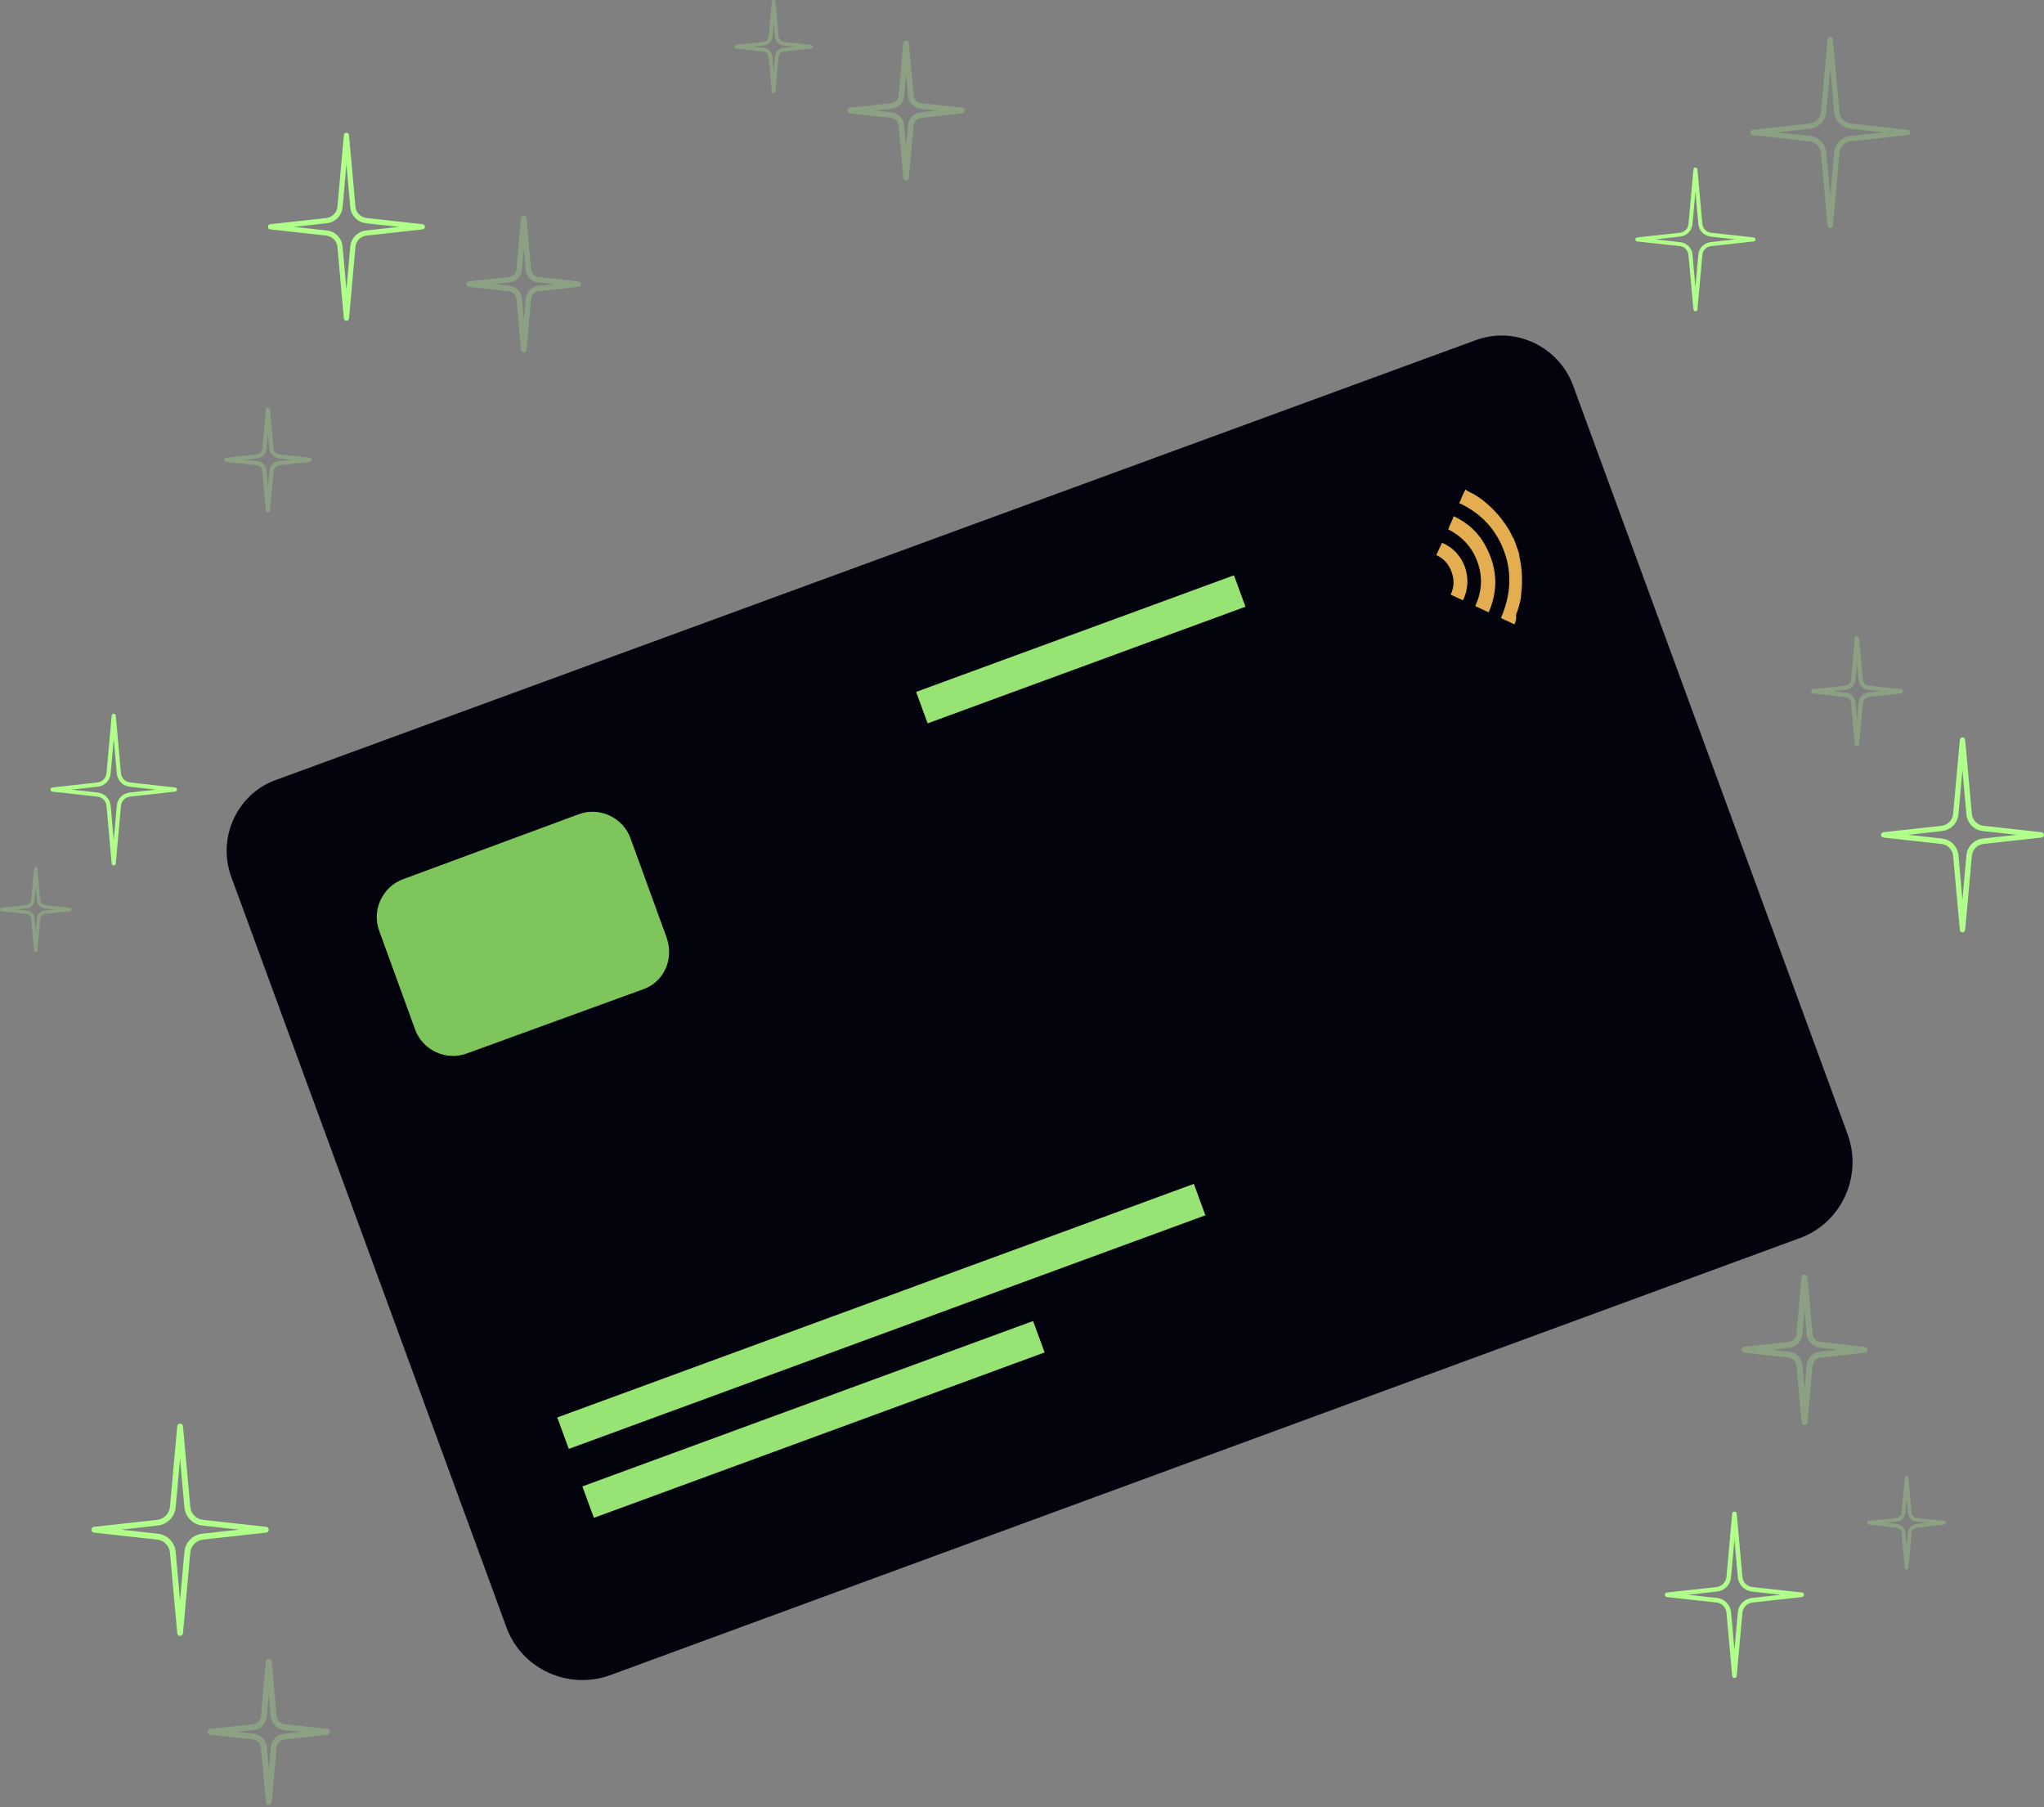 <svg width="250" height="221" viewBox="0 0 250 221" fill="none" xmlns="http://www.w3.org/2000/svg">
<rect x="0" y="0" width="250" height="221" fill="#808080" stroke="none"/>
<path d="M22.029 200.07C21.849 200.07 21.696 199.926 21.678 199.745L20.785 189.876C20.712 189.055 20.063 188.388 19.233 188.298L11.493 187.441C11.313 187.422 11.177 187.269 11.177 187.089C11.177 186.908 11.313 186.755 11.493 186.737L19.233 185.88C20.054 185.79 20.712 185.122 20.785 184.301L21.678 174.432C21.696 174.252 21.849 174.107 22.029 174.107C22.219 174.107 22.372 174.252 22.381 174.432L23.274 184.301C23.347 185.131 24.005 185.79 24.826 185.88L32.557 186.737C32.737 186.755 32.873 186.908 32.873 187.089C32.873 187.269 32.737 187.422 32.557 187.441L24.826 188.298C24.005 188.388 23.347 189.055 23.274 189.876L22.381 199.745C22.363 199.926 22.21 200.07 22.029 200.07ZM14.777 187.08L19.305 187.576C20.469 187.702 21.38 188.64 21.488 189.804L22.02 195.731L22.553 189.804C22.661 188.64 23.572 187.702 24.736 187.576L29.264 187.08L24.736 186.574C23.572 186.448 22.661 185.51 22.553 184.346L22.02 178.42L21.488 184.346C21.38 185.51 20.469 186.448 19.305 186.574L14.777 187.08Z" fill="#B0FF8B"/>
<g opacity="0.5">
<path opacity="0.5" d="M32.873 220.763C32.693 220.763 32.531 220.619 32.522 220.439L31.917 213.718C31.872 213.213 31.466 212.798 30.961 212.744L25.693 212.157C25.512 212.139 25.377 211.986 25.377 211.806C25.377 211.625 25.512 211.472 25.693 211.454L30.961 210.867C31.466 210.813 31.872 210.398 31.917 209.893L32.522 203.172C32.54 202.992 32.693 202.848 32.873 202.848C33.054 202.848 33.216 202.992 33.225 203.172L33.83 209.893C33.875 210.398 34.281 210.813 34.786 210.867L40.054 211.454C40.235 211.472 40.37 211.625 40.37 211.806C40.37 211.986 40.235 212.139 40.054 212.157L34.786 212.744C34.281 212.798 33.875 213.213 33.83 213.718L33.225 220.439C33.216 220.619 33.063 220.763 32.873 220.763ZM28.976 211.806L31.042 212.031C31.881 212.121 32.549 212.807 32.63 213.646L32.883 216.424L33.135 213.646C33.207 212.798 33.875 212.121 34.723 212.031L36.789 211.806L34.723 211.58C33.884 211.49 33.216 210.804 33.135 209.965L32.883 207.187L32.63 209.965C32.558 210.813 31.89 211.49 31.042 211.58L28.976 211.806Z" fill="#B0FF8B"/>
</g>
<path d="M13.91 105.838C13.775 105.838 13.667 105.739 13.658 105.604L13.026 98.558C12.972 97.972 12.512 97.494 11.917 97.431L6.396 96.817C6.27 96.799 6.17 96.691 6.17 96.565C6.17 96.438 6.27 96.33 6.396 96.312L11.917 95.699C12.503 95.635 12.972 95.157 13.026 94.571L13.658 87.526C13.667 87.39 13.784 87.291 13.91 87.291C14.046 87.291 14.154 87.39 14.163 87.526L14.794 94.571C14.848 95.157 15.318 95.635 15.904 95.699L21.425 96.312C21.551 96.33 21.65 96.438 21.65 96.565C21.65 96.691 21.551 96.799 21.425 96.817L15.904 97.431C15.318 97.494 14.848 97.972 14.794 98.558L14.163 105.604C14.154 105.739 14.037 105.838 13.91 105.838ZM8.741 96.574L11.971 96.934C12.801 97.025 13.45 97.692 13.531 98.522L13.91 102.753L14.289 98.522C14.361 97.692 15.02 97.025 15.85 96.934L19.079 96.574L15.85 96.213C15.02 96.123 14.37 95.455 14.289 94.625L13.91 90.394L13.531 94.625C13.459 95.455 12.801 96.123 11.971 96.213L8.741 96.574Z" fill="#B0FF8B"/>
<g opacity="0.5">
<path opacity="0.5" d="M4.366 116.458C4.258 116.458 4.168 116.377 4.159 116.269L3.807 112.354C3.78 112.056 3.545 111.821 3.248 111.785L0.18 111.442C0.072 111.433 0 111.343 0 111.235C0 111.127 0.081 111.036 0.18 111.027L3.248 110.685C3.545 110.649 3.78 110.414 3.807 110.116L4.159 106.201C4.168 106.093 4.258 106.012 4.366 106.012C4.474 106.012 4.565 106.093 4.574 106.201L4.925 110.116C4.953 110.414 5.187 110.649 5.485 110.685L8.552 111.027C8.66 111.036 8.732 111.127 8.732 111.235C8.732 111.343 8.651 111.433 8.552 111.442L5.485 111.785C5.187 111.821 4.953 112.056 4.925 112.354L4.574 116.269C4.565 116.377 4.474 116.458 4.366 116.458ZM2.093 111.235L3.293 111.37C3.78 111.424 4.177 111.821 4.222 112.317L4.366 113.941L4.511 112.317C4.556 111.821 4.944 111.424 5.44 111.37L6.639 111.235L5.44 111.1C4.953 111.045 4.556 110.649 4.511 110.152L4.366 108.529L4.222 110.152C4.177 110.649 3.789 111.045 3.293 111.1L2.093 111.235Z" fill="#B0FF8B"/>
</g>
<path d="M212.139 205.221C211.994 205.221 211.877 205.112 211.859 204.968L211.164 197.237C211.11 196.587 210.596 196.064 209.947 195.992L203.885 195.325C203.74 195.306 203.632 195.189 203.632 195.045C203.632 194.901 203.74 194.783 203.885 194.765L209.947 194.098C210.596 194.025 211.101 193.502 211.164 192.862L211.859 185.122C211.868 184.977 211.994 184.869 212.139 184.869C212.283 184.869 212.4 184.977 212.418 185.122L213.113 192.862C213.167 193.511 213.681 194.034 214.331 194.098L220.393 194.765C220.537 194.783 220.646 194.901 220.646 195.045C220.646 195.189 220.537 195.306 220.393 195.325L214.331 195.992C213.681 196.064 213.176 196.587 213.113 197.237L212.418 204.968C212.4 205.112 212.283 205.221 212.139 205.221ZM206.456 195.045L210.01 195.433C210.921 195.532 211.634 196.272 211.724 197.183L212.139 201.829L212.554 197.183C212.635 196.272 213.357 195.541 214.268 195.433L217.822 195.045L214.268 194.648C213.357 194.549 212.644 193.818 212.554 192.907L212.139 188.261L211.724 192.907C211.643 193.818 210.921 194.549 210.01 194.648L206.456 195.045Z" fill="#B0FF8B"/>
<g opacity="0.5">
<path opacity="0.5" d="M233.194 191.97C233.077 191.97 232.977 191.88 232.968 191.763L232.58 187.46C232.553 187.135 232.292 186.874 231.967 186.837L228.593 186.468C228.476 186.459 228.386 186.359 228.386 186.242C228.386 186.125 228.476 186.026 228.593 186.017L231.967 185.647C232.292 185.611 232.553 185.349 232.58 185.024L232.968 180.721C232.977 180.604 233.077 180.514 233.194 180.514C233.311 180.514 233.41 180.604 233.419 180.721L233.807 185.024C233.834 185.349 234.096 185.611 234.421 185.647L237.795 186.017C237.912 186.026 237.993 186.125 237.993 186.242C237.993 186.359 237.903 186.459 237.795 186.468L234.421 186.837C234.096 186.874 233.834 187.135 233.807 187.46L233.419 191.763C233.41 191.88 233.311 191.97 233.194 191.97ZM230.695 186.233L232.012 186.377C232.553 186.44 232.977 186.874 233.031 187.415L233.194 189.192L233.356 187.415C233.401 186.874 233.834 186.44 234.376 186.377L235.693 186.233L234.376 186.089C233.834 186.026 233.41 185.593 233.356 185.051L233.194 183.274L233.031 185.051C232.986 185.593 232.553 186.026 232.012 186.089L230.695 186.233Z" fill="#B0FF8B"/>
</g>
<g opacity="0.5">
<path opacity="0.5" d="M220.709 174.279C220.52 174.279 220.357 174.134 220.348 173.945L219.726 167.035C219.681 166.512 219.266 166.088 218.742 166.033L213.33 165.438C213.14 165.42 213.005 165.258 213.005 165.077C213.005 164.888 213.149 164.734 213.33 164.716L218.742 164.121C219.266 164.067 219.681 163.643 219.726 163.12L220.348 156.219C220.366 156.029 220.52 155.885 220.709 155.885C220.898 155.885 221.061 156.029 221.07 156.219L221.692 163.129C221.737 163.652 222.152 164.076 222.676 164.13L228.088 164.725C228.278 164.743 228.413 164.906 228.413 165.086C228.413 165.276 228.269 165.429 228.088 165.447L222.676 166.042C222.152 166.097 221.737 166.521 221.692 167.044L221.07 173.945C221.061 174.134 220.898 174.279 220.709 174.279ZM216.704 165.077L218.824 165.312C219.69 165.411 220.375 166.106 220.456 166.972L220.718 169.831L220.971 166.972C221.052 166.106 221.737 165.402 222.603 165.303L224.723 165.068L222.603 164.834C221.737 164.734 221.052 164.04 220.971 163.174L220.718 160.314L220.456 163.174C220.375 164.04 219.69 164.743 218.824 164.843L216.704 165.077Z" fill="#B0FF8B"/>
</g>
<path d="M240.032 114.033C239.86 114.033 239.725 113.907 239.707 113.736L238.886 104.669C238.814 103.912 238.219 103.298 237.461 103.217L230.352 102.432C230.19 102.414 230.063 102.27 230.063 102.107C230.063 101.936 230.19 101.801 230.352 101.783L237.461 100.998C238.219 100.917 238.814 100.303 238.886 99.546L239.707 90.479C239.725 90.308 239.86 90.182 240.032 90.182C240.203 90.182 240.338 90.308 240.356 90.479L241.177 99.546C241.25 100.303 241.845 100.917 242.603 100.998L249.711 101.783C249.874 101.801 250 101.945 250 102.107C250 102.279 249.874 102.414 249.711 102.432L242.603 103.217C241.845 103.298 241.241 103.912 241.177 104.669L240.356 113.736C240.338 113.898 240.203 114.033 240.032 114.033ZM233.374 102.098L237.533 102.558C238.597 102.676 239.436 103.533 239.536 104.606L240.023 110.055L240.51 104.606C240.609 103.542 241.448 102.676 242.512 102.558L246.671 102.098L242.512 101.638C241.448 101.521 240.6 100.664 240.51 99.591L240.023 94.142L239.536 99.591C239.436 100.655 238.597 101.521 237.533 101.638L233.374 102.098Z" fill="#B0FF8B"/>
<g opacity="0.5">
<path opacity="0.5" d="M227.123 91.264C226.987 91.264 226.87 91.156 226.852 91.021L226.401 85.978C226.365 85.599 226.067 85.292 225.688 85.247L221.737 84.814C221.602 84.796 221.502 84.688 221.502 84.544C221.502 84.408 221.602 84.291 221.737 84.282L225.688 83.849C226.067 83.804 226.374 83.497 226.401 83.118L226.852 78.076C226.861 77.94 226.978 77.832 227.123 77.832C227.258 77.832 227.375 77.94 227.393 78.076L227.844 83.118C227.88 83.497 228.178 83.804 228.566 83.849L232.517 84.282C232.652 84.3 232.752 84.408 232.752 84.544C232.752 84.679 232.652 84.796 232.517 84.814L228.566 85.247C228.187 85.292 227.88 85.599 227.844 85.978L227.393 91.021C227.375 91.156 227.258 91.264 227.123 91.264ZM224.191 84.544L225.742 84.715C226.374 84.787 226.879 85.292 226.933 85.933L227.123 88.017L227.312 85.933C227.366 85.301 227.871 84.787 228.503 84.715L230.054 84.544L228.503 84.372C227.871 84.3 227.366 83.795 227.312 83.154L227.123 81.071L226.933 83.154C226.879 83.786 226.374 84.3 225.742 84.372L224.191 84.544Z" fill="#B0FF8B"/>
</g>
<path d="M42.372 39.24C42.21 39.24 42.075 39.114 42.057 38.951L41.272 30.21C41.209 29.479 40.631 28.893 39.901 28.812L33.054 28.054C32.891 28.036 32.774 27.901 32.774 27.738C32.774 27.576 32.891 27.441 33.054 27.422L39.901 26.665C40.631 26.583 41.209 25.997 41.272 25.266L42.057 16.525C42.075 16.363 42.21 16.236 42.372 16.236C42.535 16.236 42.67 16.363 42.688 16.525L43.473 25.266C43.536 25.997 44.113 26.583 44.844 26.665L51.691 27.422C51.853 27.441 51.971 27.576 51.971 27.738C51.971 27.901 51.853 28.036 51.691 28.054L44.844 28.812C44.113 28.893 43.536 29.479 43.473 30.21L42.688 38.951C42.679 39.123 42.535 39.24 42.372 39.24ZM35.958 27.747L39.973 28.189C41.001 28.306 41.813 29.127 41.903 30.165L42.372 35.415L42.841 30.165C42.932 29.136 43.743 28.306 44.772 28.189L48.786 27.747L44.772 27.305C43.743 27.188 42.932 26.367 42.841 25.329L42.372 20.079L41.903 25.329C41.813 26.358 41.001 27.188 39.973 27.305L35.958 27.747Z" fill="#B0FF8B"/>
<g opacity="0.5">
<path opacity="0.5" d="M32.774 62.632C32.639 62.632 32.531 62.532 32.521 62.397L32.088 57.598C32.052 57.237 31.773 56.939 31.403 56.903L27.641 56.488C27.515 56.47 27.416 56.362 27.416 56.236C27.416 56.109 27.515 56.001 27.641 55.983L31.403 55.568C31.764 55.532 32.052 55.234 32.088 54.874L32.521 50.074C32.531 49.939 32.648 49.84 32.774 49.84C32.909 49.84 33.018 49.939 33.027 50.074L33.46 54.874C33.496 55.234 33.775 55.532 34.145 55.568L37.907 55.983C38.033 56.001 38.133 56.109 38.133 56.236C38.133 56.362 38.033 56.47 37.907 56.488L34.145 56.903C33.784 56.939 33.496 57.237 33.46 57.598L33.027 62.397C33.009 62.532 32.9 62.632 32.774 62.632ZM29.986 56.227L31.457 56.389C32.061 56.452 32.539 56.939 32.594 57.544L32.774 59.538L32.954 57.544C33.009 56.939 33.487 56.452 34.091 56.389L35.562 56.227L34.091 56.064C33.487 56.001 33.009 55.514 32.954 54.91L32.774 52.916L32.594 54.91C32.539 55.514 32.061 56.001 31.457 56.064L29.986 56.227Z" fill="#B0FF8B"/>
</g>
<g opacity="0.5">
<path opacity="0.5" d="M64.059 43.128C63.887 43.128 63.743 42.993 63.725 42.822L63.157 36.534C63.112 36.056 62.742 35.677 62.264 35.623L57.338 35.081C57.167 35.063 57.04 34.919 57.04 34.748C57.04 34.576 57.167 34.432 57.338 34.414L62.264 33.873C62.742 33.819 63.112 33.44 63.157 32.962L63.725 26.674C63.743 26.503 63.887 26.367 64.059 26.367C64.23 26.367 64.374 26.503 64.392 26.674L64.961 32.962C65.006 33.44 65.376 33.819 65.854 33.873L70.779 34.414C70.951 34.432 71.077 34.576 71.077 34.748C71.077 34.919 70.951 35.063 70.779 35.081L65.854 35.623C65.376 35.677 65.006 36.056 64.961 36.534L64.392 42.822C64.374 42.993 64.23 43.128 64.059 43.128ZM60.414 34.748L62.345 34.964C63.13 35.054 63.761 35.686 63.833 36.48L64.068 39.087L64.302 36.48C64.374 35.686 64.997 35.054 65.782 34.964L67.712 34.748L65.782 34.531C64.997 34.441 64.365 33.809 64.302 33.016L64.068 30.409L63.833 33.016C63.761 33.809 63.139 34.441 62.345 34.531L60.414 34.748Z" fill="#B0FF8B"/>
</g>
<g opacity="0.5">
<path opacity="0.5" d="M94.622 11.421C94.505 11.421 94.406 11.33 94.396 11.213L94.008 6.928C93.981 6.603 93.72 6.342 93.395 6.306L90.039 5.936C89.922 5.927 89.841 5.828 89.841 5.71C89.841 5.593 89.931 5.494 90.039 5.485L93.395 5.115C93.72 5.079 93.972 4.817 94.008 4.492L94.396 0.207C94.406 0.09 94.505 0 94.622 0C94.739 0 94.838 0.09 94.847 0.207L95.235 4.492C95.263 4.817 95.524 5.079 95.849 5.115L99.205 5.485C99.322 5.494 99.403 5.593 99.403 5.71C99.403 5.828 99.313 5.927 99.205 5.936L95.849 6.306C95.524 6.342 95.272 6.603 95.235 6.928L94.847 11.213C94.838 11.33 94.739 11.421 94.622 11.421ZM92.141 5.71L93.458 5.855C93.999 5.918 94.424 6.351 94.469 6.883L94.631 8.66L94.793 6.883C94.838 6.342 95.272 5.909 95.804 5.846L97.121 5.701L95.804 5.557C95.263 5.494 94.838 5.061 94.793 4.529L94.631 2.751L94.469 4.529C94.424 5.07 93.99 5.503 93.458 5.566L92.141 5.71Z" fill="#B0FF8B"/>
</g>
<g opacity="0.5">
<path opacity="0.5" d="M110.824 22.087C110.643 22.087 110.499 21.952 110.481 21.78L109.903 15.348C109.858 14.861 109.47 14.464 108.992 14.419L103.95 13.86C103.778 13.842 103.643 13.698 103.643 13.517C103.643 13.337 103.769 13.201 103.95 13.174L108.992 12.615C109.479 12.561 109.867 12.173 109.903 11.686L110.481 5.254C110.499 5.074 110.643 4.947 110.824 4.947C111.004 4.947 111.148 5.083 111.166 5.254L111.744 11.686C111.789 12.173 112.177 12.57 112.655 12.615L117.698 13.174C117.869 13.193 118.004 13.337 118.004 13.517C118.004 13.698 117.878 13.833 117.698 13.86L112.655 14.419C112.168 14.473 111.78 14.861 111.744 15.348L111.166 21.78C111.148 21.961 110.995 22.087 110.824 22.087ZM107.089 13.517L109.064 13.734C109.867 13.824 110.508 14.473 110.58 15.285L110.824 17.947L111.067 15.285C111.139 14.473 111.78 13.824 112.583 13.734L114.558 13.517L112.583 13.301C111.78 13.21 111.139 12.561 111.067 11.749L110.824 9.088L110.58 11.749C110.508 12.561 109.867 13.21 109.064 13.301L107.089 13.517Z" fill="#B0FF8B"/>
</g>
<path d="M207.366 38.07C207.24 38.07 207.141 37.971 207.123 37.854L206.518 31.178C206.464 30.619 206.031 30.168 205.472 30.105L200.24 29.527C200.122 29.518 200.023 29.41 200.023 29.284C200.023 29.157 200.113 29.058 200.24 29.04L205.472 28.463C206.031 28.4 206.473 27.949 206.518 27.389L207.123 20.705C207.132 20.578 207.24 20.488 207.366 20.488C207.493 20.488 207.592 20.587 207.61 20.705L208.214 27.389C208.268 27.949 208.71 28.4 209.261 28.463L214.493 29.04C214.619 29.049 214.709 29.157 214.709 29.284C214.709 29.41 214.619 29.509 214.493 29.527L209.261 30.105C208.701 30.168 208.259 30.619 208.214 31.178L207.61 37.854C207.592 37.971 207.493 38.07 207.366 38.07ZM202.459 29.275L205.526 29.618C206.311 29.708 206.933 30.339 207.005 31.124L207.366 35.138L207.727 31.124C207.799 30.339 208.422 29.708 209.207 29.618L212.274 29.275L209.207 28.932C208.422 28.842 207.799 28.21 207.727 27.425L207.366 23.411L207.005 27.425C206.933 28.21 206.311 28.842 205.526 28.932L202.459 29.275Z" fill="#B0FF8B"/>
<g opacity="0.5">
<path opacity="0.5" d="M223.857 27.902C223.695 27.902 223.55 27.776 223.532 27.613L222.729 18.709C222.666 17.961 222.071 17.365 221.331 17.284L214.349 16.517C214.186 16.499 214.06 16.364 214.06 16.201C214.06 16.039 214.186 15.904 214.349 15.886L221.331 15.11C222.071 15.029 222.666 14.424 222.729 13.685L223.532 4.781C223.55 4.618 223.685 4.492 223.857 4.492C224.019 4.492 224.164 4.618 224.173 4.781L224.975 13.685C225.039 14.433 225.634 15.029 226.374 15.11L233.356 15.886C233.518 15.904 233.645 16.039 233.645 16.201C233.645 16.364 233.518 16.499 233.356 16.517L226.374 17.284C225.634 17.365 225.039 17.97 224.975 18.709L224.182 27.613C224.164 27.776 224.028 27.902 223.857 27.902ZM217.317 16.183L221.403 16.634C222.45 16.752 223.28 17.6 223.37 18.646L223.857 23.996L224.335 18.646C224.434 17.6 225.255 16.752 226.302 16.634L230.388 16.183L226.302 15.732C225.255 15.615 224.425 14.776 224.335 13.721L223.857 8.371L223.37 13.721C223.28 14.767 222.45 15.615 221.403 15.732L217.317 16.183Z" fill="#B0FF8B"/>
</g>
<path d="M192.347 47.004L225.974 138.71C227.855 143.877 225.198 149.574 220.142 151.414L74.652 204.866C69.486 206.746 63.788 204.09 61.948 199.033L28.281 107.217C26.56 102.49 28.967 97.133 33.694 95.412L180.542 41.59C185.269 39.87 190.517 42.317 192.347 47.004Z" fill="#000000"/>
<path opacity="0.2" d="M192.347 47.004L225.974 138.71C227.855 143.877 225.198 149.574 220.142 151.414L74.652 204.866C69.486 206.746 63.788 204.09 61.948 199.033L28.281 107.217C26.56 102.49 28.967 97.133 33.694 95.412L180.542 41.59C185.269 39.87 190.517 42.317 192.347 47.004Z" fill="#121243"/>
<path d="M78.725 120.969L57.07 128.85C54.542 129.771 51.693 128.442 50.773 125.914L46.372 113.822C45.452 111.294 46.78 108.445 49.308 107.525L70.813 99.574C73.341 98.653 76.19 99.982 77.11 102.51L81.511 114.602C82.472 117.24 81.253 120.048 78.725 120.969Z" fill="#7EC65C"/>
<path d="M146.021 144.791L68.158 173.359L69.569 177.203L147.431 148.634L146.021 144.791Z" fill="#97E373"/>
<path d="M126.357 161.563L71.228 181.791L72.638 185.635L127.768 165.407L126.357 161.563Z" fill="#97E373"/>
<path d="M150.925 70.359L112.049 84.623L113.459 88.467L152.335 74.203L150.925 70.359Z" fill="#97E373"/>
<path d="M185.227 76.357C184.928 76.217 184.628 76.077 184.178 75.868C184.028 75.798 183.728 75.658 183.578 75.588C184.727 72.929 184.986 70.221 183.986 67.473C182.985 64.725 181.156 62.776 178.457 61.518C178.527 61.368 178.707 61.178 178.737 60.918C178.877 60.618 179.016 60.318 179.226 59.868C179.566 60.118 180.016 60.328 180.316 60.468C181.105 60.927 181.825 61.537 182.395 62.076C183.155 62.796 183.845 63.665 184.424 64.574C184.694 64.974 184.894 65.523 185.164 65.923C185.204 66.033 185.605 67.132 185.605 67.132C185.725 67.462 185.845 67.792 185.855 68.162C186.065 69.081 186.165 70.04 186.155 71.04C186.176 71.779 186.046 72.449 186.026 73.079C185.896 73.748 185.697 74.568 185.417 75.168C185.507 75.757 185.367 76.057 185.227 76.357Z" fill="#E4AD50"/>
<path d="M177.14 64.74C177.31 64.18 177.629 63.69 177.799 63.13C179.598 63.969 180.928 65.228 181.828 67.017C183.158 69.645 183.229 72.233 182.08 74.892C181.48 74.612 181.031 74.403 180.431 74.123C181.27 72.324 181.369 70.545 180.689 68.676C180.049 66.917 178.829 65.618 177.14 64.74Z" fill="#E4AD50"/>
<path d="M178.93 73.422C178.481 73.212 177.881 72.933 177.431 72.723C177.851 71.823 177.9 70.934 177.54 69.945C177.18 68.955 176.57 68.306 175.671 67.886C175.95 67.287 176.16 66.837 176.37 66.387C178.989 67.426 180.299 70.683 178.93 73.422Z" fill="#E4AD50"/>
</svg>
